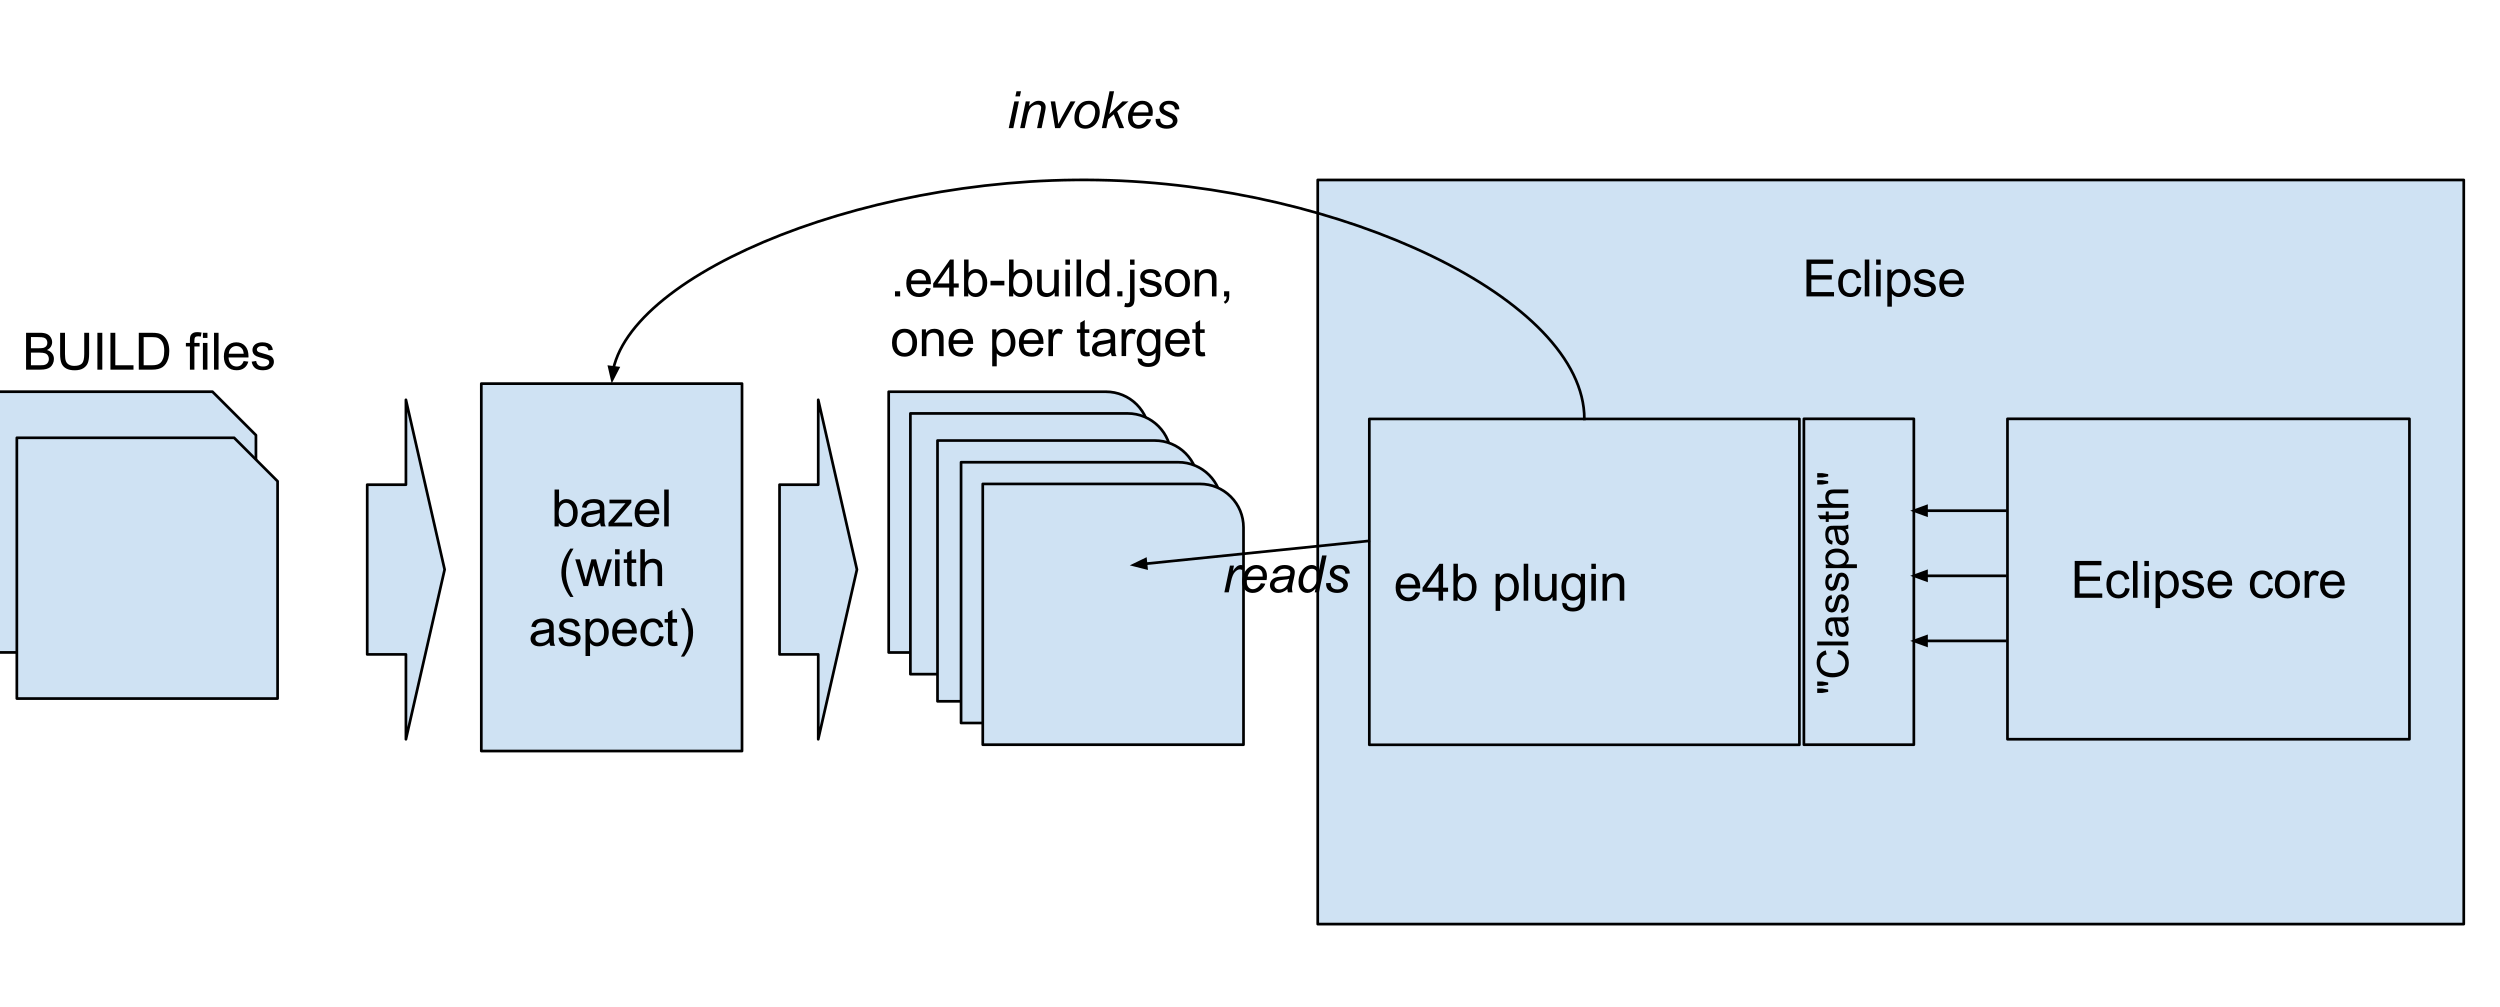 <svg xmlns="http://www.w3.org/2000/svg" xmlns:xlink="http://www.w3.org/1999/xlink" fill="none" stroke="none" stroke-linecap="square" stroke-miterlimit="10" version="1.1" viewBox="0 0 921.633 371.341"><clipPath id="p.0"><path d="m0 0l921.633 0l0 371.341l-921.633 0l0 -371.341z" clip-rule="nonzero"/></clipPath><g clip-path="url(#p.0)"><path fill="#000" fill-opacity="0" fill-rule="nonzero" d="m0 0l921.633 0l0 371.341l-921.633 0z"/><path fill="#cfe2f3" fill-rule="nonzero" d="m-1.772 144.404l80.105 0l16.021 16.021l0 80.105l-96.126 0z"/><path fill-rule="nonzero" stroke="#000" stroke-linecap="butt" stroke-linejoin="round" stroke-width="1" d="m-1.772 144.404l80.105 0l16.021 16.021l0 80.105l-96.126 0z"/><path fill="#cfe2f3" fill-rule="nonzero" d="m6.21 161.396l80.105 0l16.021 16.021l0 80.105l-96.126 0z"/><path fill-rule="nonzero" stroke="#000" stroke-linecap="butt" stroke-linejoin="round" stroke-width="1" d="m6.21 161.396l80.105 0l16.021 16.021l0 80.105l-96.126 0z"/><path fill="#cfe2f3" fill-rule="nonzero" d="m177.436 141.42l96.11 0l0 135.449l-96.11 0z"/><path fill-rule="nonzero" stroke="#000" stroke-linecap="butt" stroke-linejoin="round" stroke-width="1" d="m177.436 141.42l96.11 0l0 135.449l-96.11 0z"/><path fill="#000" fill-rule="nonzero" d="m205.988 194.064l-1.547 0l0 -13.594l1.656 0l0 4.844q1.062 -1.328 2.703 -1.328q0.906 0 1.719 0.375q0.812 0.359 1.328 1.031q0.531 0.656 0.828 1.594q0.297 0.938 0.297 2.0q0 2.531 -1.25 3.922q-1.25 1.375 -3.0 1.375q-1.75 0 -2.734 -1.453l0 1.234zm-0.016 -5.0q0 1.766 0.469 2.562q0.797 1.281 2.141 1.281q1.094 0 1.891 -0.938q0.797 -0.953 0.797 -2.844q0 -1.922 -0.766 -2.844q-0.766 -0.922 -1.844 -0.922q-1.094 0 -1.891 0.953q-0.797 0.953 -0.797 2.75zm15.282 3.781q-0.938 0.797 -1.797 1.125q-0.859 0.312 -1.844 0.312q-1.609 0 -2.484 -0.781q-0.875 -0.797 -0.875 -2.031q0 -0.734 0.328 -1.328q0.328 -0.594 0.859 -0.953q0.531 -0.359 1.203 -0.547q0.5 -0.141 1.484 -0.25q2.031 -0.25 2.984 -0.578q0 -0.344 0 -0.438q0 -1.016 -0.469 -1.438q-0.641 -0.562 -1.906 -0.562q-1.172 0 -1.734 0.406q-0.562 0.406 -0.828 1.469l-1.641 -0.234q0.234 -1.047 0.734 -1.688q0.516 -0.641 1.469 -0.984q0.969 -0.359 2.25 -0.359q1.266 0 2.047 0.297q0.781 0.297 1.156 0.75q0.375 0.453 0.516 1.141q0.094 0.422 0.094 1.531l0 2.234q0 2.328 0.094 2.953q0.109 0.609 0.438 1.172l-1.75 0q-0.266 -0.516 -0.328 -1.219zm-0.141 -3.719q-0.906 0.359 -2.734 0.625q-1.031 0.141 -1.453 0.328q-0.422 0.188 -0.656 0.547q-0.234 0.359 -0.234 0.797q0 0.672 0.5 1.125q0.516 0.438 1.484 0.438q0.969 0 1.719 -0.422q0.75 -0.438 1.109 -1.156q0.266 -0.578 0.266 -1.672l0 -0.609zm3.204 4.938l0 -1.359l6.266 -7.188q-1.062 0.047 -1.875 0.047l-4.016 0l0 -1.359l8.047 0l0 1.109l-5.344 6.25l-1.016 1.141q1.109 -0.078 2.094 -0.078l4.562 0l0 1.438l-8.719 0zm16.953 -3.172l1.719 0.219q-0.406 1.5 -1.516 2.344q-1.094 0.828 -2.812 0.828q-2.156 0 -3.422 -1.328q-1.266 -1.328 -1.266 -3.734q0 -2.484 1.266 -3.859q1.281 -1.375 3.328 -1.375q1.984 0 3.234 1.344q1.25 1.344 1.25 3.797q0 0.141 -0.016 0.438l-7.344 0q0.094 1.625 0.922 2.484q0.828 0.859 2.062 0.859q0.906 0 1.547 -0.469q0.656 -0.484 1.047 -1.547zm-5.484 -2.703l5.5 0q-0.109 -1.234 -0.625 -1.859q-0.797 -0.969 -2.078 -0.969q-1.141 0 -1.938 0.781q-0.781 0.766 -0.859 2.047zm9.079 5.875l0 -13.594l1.672 0l0 13.594l-1.672 0z"/><path fill="#000" fill-rule="nonzero" d="m210.234 220.064q-1.375 -1.75 -2.328 -4.078q-0.953 -2.344 -0.953 -4.844q0 -2.219 0.703 -4.234q0.844 -2.344 2.578 -4.672l1.203 0q-1.125 1.922 -1.484 2.75q-0.562 1.281 -0.891 2.672q-0.406 1.734 -0.406 3.484q0 4.469 2.781 8.922l-1.203 0zm4.853 -4.0l-3.016 -9.859l1.719 0l1.562 5.688l0.594 2.125q0.031 -0.156 0.5 -2.031l1.578 -5.781l1.719 0l1.469 5.719l0.484 1.891l0.578 -1.906l1.688 -5.703l1.625 0l-3.078 9.859l-1.734 0l-1.578 -5.906l-0.375 -1.672l-2.0 7.578l-1.734 0zm11.66 -11.688l0 -1.906l1.672 0l0 1.906l-1.672 0zm0 11.688l0 -9.859l1.672 0l0 9.859l-1.672 0zm7.785 -1.5l0.234 1.484q-0.703 0.141 -1.266 0.141q-0.906 0 -1.406 -0.281q-0.5 -0.297 -0.703 -0.75q-0.203 -0.469 -0.203 -1.984l0 -5.656l-1.234 0l0 -1.312l1.234 0l0 -2.438l1.656 -1.0l0 3.438l1.688 0l0 1.312l-1.688 0l0 5.75q0 0.719 0.078 0.922q0.094 0.203 0.297 0.328q0.203 0.125 0.578 0.125q0.266 0 0.734 -0.078zm1.527 1.5l0 -13.594l1.672 0l0 4.875q1.172 -1.359 2.953 -1.359q1.094 0 1.891 0.438q0.812 0.422 1.156 1.188q0.359 0.766 0.359 2.203l0 6.25l-1.672 0l0 -6.25q0 -1.25 -0.547 -1.812q-0.547 -0.578 -1.531 -0.578q-0.75 0 -1.406 0.391q-0.641 0.375 -0.922 1.047q-0.281 0.656 -0.281 1.812l0 5.391l-1.672 0z"/><path fill="#000" fill-rule="nonzero" d="m202.589 236.846q-0.938 0.797 -1.797 1.125q-0.859 0.312 -1.844 0.312q-1.609 0 -2.484 -0.781q-0.875 -0.797 -0.875 -2.031q0 -0.734 0.328 -1.328q0.328 -0.594 0.859 -0.953q0.531 -0.359 1.203 -0.547q0.5 -0.141 1.484 -0.25q2.031 -0.25 2.984 -0.578q0 -0.344 0 -0.438q0 -1.016 -0.469 -1.438q-0.641 -0.562 -1.906 -0.562q-1.172 0 -1.734 0.406q-0.562 0.406 -0.828 1.469l-1.641 -0.234q0.234 -1.047 0.734 -1.688q0.516 -0.641 1.469 -0.984q0.969 -0.359 2.25 -0.359q1.266 0 2.047 0.297q0.781 0.297 1.156 0.75q0.375 0.453 0.516 1.141q0.094 0.422 0.094 1.531l0 2.234q0 2.328 0.094 2.953q0.109 0.609 0.438 1.172l-1.75 0q-0.266 -0.516 -0.328 -1.219zm-0.141 -3.719q-0.906 0.359 -2.734 0.625q-1.031 0.141 -1.453 0.328q-0.422 0.188 -0.656 0.547q-0.234 0.359 -0.234 0.797q0 0.672 0.5 1.125q0.516 0.438 1.484 0.438q0.969 0 1.719 -0.422q0.75 -0.438 1.109 -1.156q0.266 -0.578 0.266 -1.672l0 -0.609zm3.407 2.0l1.656 -0.266q0.141 1.0 0.766 1.531q0.641 0.516 1.781 0.516q1.156 0 1.703 -0.469q0.562 -0.469 0.562 -1.094q0 -0.562 -0.484 -0.891q-0.344 -0.219 -1.703 -0.562q-1.844 -0.469 -2.562 -0.797q-0.703 -0.344 -1.078 -0.938q-0.359 -0.609 -0.359 -1.328q0 -0.656 0.297 -1.219q0.312 -0.562 0.828 -0.938q0.391 -0.281 1.062 -0.484q0.672 -0.203 1.438 -0.203q1.172 0 2.047 0.344q0.875 0.328 1.281 0.906q0.422 0.562 0.578 1.516l-1.625 0.219q-0.109 -0.75 -0.656 -1.172q-0.531 -0.438 -1.5 -0.438q-1.156 0 -1.641 0.391q-0.484 0.375 -0.484 0.875q0 0.328 0.203 0.594q0.203 0.266 0.641 0.438q0.25 0.094 1.469 0.438q1.766 0.469 2.469 0.766q0.703 0.297 1.094 0.875q0.406 0.578 0.406 1.438q0 0.828 -0.484 1.578q-0.484 0.734 -1.406 1.141q-0.922 0.391 -2.078 0.391q-1.922 0 -2.938 -0.797q-1.0 -0.797 -1.281 -2.359zm10.0 6.719l0 -13.641l1.531 0l0 1.281q0.531 -0.75 1.203 -1.125q0.688 -0.375 1.641 -0.375q1.266 0 2.234 0.656q0.969 0.641 1.453 1.828q0.5 1.188 0.5 2.594q0 1.516 -0.547 2.734q-0.547 1.203 -1.578 1.844q-1.031 0.641 -2.172 0.641q-0.844 0 -1.516 -0.344q-0.656 -0.359 -1.078 -0.891l0 4.797l-1.672 0zm1.516 -8.656q0 1.906 0.766 2.812q0.781 0.906 1.875 0.906q1.109 0 1.891 -0.938q0.797 -0.938 0.797 -2.922q0 -1.875 -0.781 -2.812q-0.766 -0.938 -1.844 -0.938q-1.062 0 -1.891 1.0q-0.812 1.0 -0.812 2.891zm15.61 1.703l1.719 0.219q-0.406 1.5 -1.516 2.344q-1.094 0.828 -2.812 0.828q-2.156 0 -3.422 -1.328q-1.266 -1.328 -1.266 -3.734q0 -2.484 1.266 -3.859q1.281 -1.375 3.328 -1.375q1.984 0 3.234 1.344q1.25 1.344 1.25 3.797q0 0.141 -0.016 0.438l-7.344 0q0.094 1.625 0.922 2.484q0.828 0.859 2.062 0.859q0.906 0 1.547 -0.469q0.656 -0.484 1.047 -1.547zm-5.484 -2.703l5.5 0q-0.109 -1.234 -0.625 -1.859q-0.797 -0.969 -2.078 -0.969q-1.141 0 -1.938 0.781q-0.781 0.766 -0.859 2.047zm15.548 2.266l1.641 0.219q-0.266 1.688 -1.375 2.656q-1.109 0.953 -2.734 0.953q-2.016 0 -3.25 -1.312q-1.219 -1.328 -1.219 -3.797q0 -1.594 0.516 -2.781q0.531 -1.203 1.609 -1.797q1.094 -0.609 2.359 -0.609q1.609 0 2.625 0.812q1.016 0.812 1.312 2.312l-1.625 0.25q-0.234 -1.0 -0.828 -1.5q-0.594 -0.5 -1.422 -0.5q-1.266 0 -2.062 0.906q-0.781 0.906 -0.781 2.859q0 1.984 0.766 2.891q0.766 0.891 1.984 0.891q0.984 0 1.641 -0.594q0.656 -0.609 0.844 -1.859zm6.547 2.109l0.234 1.484q-0.703 0.141 -1.266 0.141q-0.906 0 -1.406 -0.281q-0.5 -0.297 -0.703 -0.75q-0.203 -0.469 -0.203 -1.984l0 -5.656l-1.234 0l0 -1.312l1.234 0l0 -2.438l1.656 -1.0l0 3.438l1.688 0l0 1.312l-1.688 0l0 5.75q0 0.719 0.078 0.922q0.094 0.203 0.297 0.328q0.203 0.125 0.578 0.125q0.266 0 0.734 -0.078zm2.621 5.5l-1.188 0q2.766 -4.453 2.766 -8.922q0 -1.734 -0.391 -3.453q-0.328 -1.391 -0.891 -2.672q-0.359 -0.844 -1.484 -2.781l1.188 0q1.75 2.328 2.578 4.672q0.719 2.016 0.719 4.234q0 2.5 -0.969 4.844q-0.953 2.328 -2.328 4.078z"/><path fill="#cfe2f3" fill-rule="nonzero" d="m327.619 144.415l80.105 0l0 0c4.249 0 8.324 1.688 11.329 4.693c3.005 3.005 4.693 7.08 4.693 11.329l0 80.105l-96.126 0z"/><path fill-rule="nonzero" stroke="#000" stroke-linecap="butt" stroke-linejoin="round" stroke-width="1" d="m327.619 144.415l80.105 0l0 0c4.249 0 8.324 1.688 11.329 4.693c3.005 3.005 4.693 7.08 4.693 11.329l0 80.105l-96.126 0z"/><path fill="#cfe2f3" fill-rule="nonzero" d="m335.619 152.415l80.105 0l0 0c4.249 0 8.324 1.688 11.329 4.693c3.005 3.005 4.693 7.08 4.693 11.329l0 80.105l-96.126 0z"/><path fill-rule="nonzero" stroke="#000" stroke-linecap="butt" stroke-linejoin="round" stroke-width="1" d="m335.619 152.415l80.105 0l0 0c4.249 0 8.324 1.688 11.329 4.693c3.005 3.005 4.693 7.08 4.693 11.329l0 80.105l-96.126 0z"/><path fill="#cfe2f3" fill-rule="nonzero" d="m345.614 162.407l80.105 0l0 0c4.249 0 8.324 1.688 11.329 4.693c3.005 3.005 4.693 7.08 4.693 11.329l0 80.105l-96.126 0z"/><path fill-rule="nonzero" stroke="#000" stroke-linecap="butt" stroke-linejoin="round" stroke-width="1" d="m345.614 162.407l80.105 0l0 0c4.249 0 8.324 1.688 11.329 4.693c3.005 3.005 4.693 7.08 4.693 11.329l0 80.105l-96.126 0z"/><path fill="#cfe2f3" fill-rule="nonzero" d="m135.378 178.682l14.268 0l0 -31.283l14.268 62.567l-14.268 62.567l0 -31.283l-14.268 0z"/><path fill-rule="nonzero" stroke="#000" stroke-linecap="butt" stroke-linejoin="round" stroke-width="1" d="m135.378 178.682l14.268 0l0 -31.283l14.268 62.567l-14.268 62.567l0 -31.283l-14.268 0z"/><path fill="#cfe2f3" fill-rule="nonzero" d="m287.378 178.682l14.268 0l0 -31.283l14.268 62.567l-14.268 62.567l0 -31.283l-14.268 0z"/><path fill-rule="nonzero" stroke="#000" stroke-linecap="butt" stroke-linejoin="round" stroke-width="1" d="m287.378 178.682l14.268 0l0 -31.283l14.268 62.567l-14.268 62.567l0 -31.283l-14.268 0z"/><path fill="#000" fill-opacity="0" fill-rule="nonzero" d="m-0.78 109.354l128.157 0l0 23.024l-128.157 0z"/><path fill="#000" fill-rule="nonzero" d="m9.611 136.274l0 -13.594l5.109 0q1.547 0 2.484 0.406q0.953 0.406 1.484 1.266q0.531 0.859 0.531 1.797q0 0.875 -0.469 1.656q-0.469 0.766 -1.438 1.234q1.234 0.359 1.891 1.234q0.672 0.875 0.672 2.062q0 0.953 -0.406 1.781q-0.391 0.812 -0.984 1.266q-0.594 0.438 -1.5 0.672q-0.891 0.219 -2.188 0.219l-5.188 0zm1.797 -7.891l2.938 0q1.203 0 1.719 -0.156q0.688 -0.203 1.031 -0.672q0.359 -0.469 0.359 -1.188q0 -0.672 -0.328 -1.188q-0.328 -0.516 -0.938 -0.703q-0.594 -0.203 -2.062 -0.203l-2.719 0l0 4.109zm0 6.281l3.391 0q0.875 0 1.219 -0.062q0.625 -0.109 1.047 -0.359q0.422 -0.266 0.688 -0.766q0.266 -0.5 0.266 -1.141q0 -0.766 -0.391 -1.328q-0.391 -0.562 -1.078 -0.781q-0.688 -0.234 -1.984 -0.234l-3.156 0l0 4.672zm19.647 -11.984l1.797 0l0 7.844q0 2.062 -0.469 3.266q-0.453 1.203 -1.672 1.969q-1.203 0.75 -3.172 0.75q-1.906 0 -3.125 -0.656q-1.219 -0.656 -1.734 -1.906q-0.516 -1.25 -0.516 -3.422l0 -7.844l1.797 0l0 7.844q0 1.766 0.328 2.609q0.328 0.844 1.125 1.297q0.812 0.453 1.969 0.453q1.984 0 2.828 -0.891q0.844 -0.906 0.844 -3.469l0 -7.844zm4.848 13.594l0 -13.594l1.812 0l0 13.594l-1.812 0zm4.808 0l0 -13.594l1.797 0l0 11.984l6.703 0l0 1.609l-8.5 0zm10.454 0l0 -13.594l4.688 0q1.578 0 2.422 0.188q1.156 0.266 1.984 0.969q1.078 0.922 1.609 2.344q0.531 1.406 0.531 3.219q0 1.547 -0.359 2.75q-0.359 1.188 -0.922 1.984q-0.562 0.781 -1.234 1.234q-0.672 0.438 -1.625 0.672q-0.953 0.234 -2.188 0.234l-4.906 0zm1.797 -1.609l2.906 0q1.344 0 2.109 -0.25q0.766 -0.25 1.219 -0.703q0.641 -0.641 1.0 -1.719q0.359 -1.078 0.359 -2.625q0 -2.125 -0.703 -3.266q-0.703 -1.156 -1.703 -1.547q-0.719 -0.281 -2.328 -0.281l-2.859 0l0 10.391zm17.047 1.609l0 -8.547l-1.484 0l0 -1.312l1.484 0l0 -1.047q0 -0.984 0.172 -1.469q0.234 -0.656 0.844 -1.047q0.609 -0.406 1.703 -0.406q0.703 0 1.562 0.156l-0.25 1.469q-0.516 -0.094 -0.984 -0.094q-0.766 0 -1.078 0.328q-0.312 0.312 -0.312 1.203l0 0.906l1.922 0l0 1.312l-1.922 0l0 8.547l-1.656 0zm4.793 -11.687l0 -1.906l1.672 0l0 1.906l-1.672 0zm0 11.687l0 -9.859l1.672 0l0 9.859l-1.672 0zm4.098 0l0 -13.594l1.672 0l0 13.594l-1.672 0zm10.926 -3.172l1.719 0.219q-0.406 1.5 -1.516 2.344q-1.094 0.828 -2.812 0.828q-2.156 0 -3.422 -1.328q-1.266 -1.328 -1.266 -3.734q0 -2.484 1.266 -3.859q1.281 -1.375 3.328 -1.375q1.984 0 3.234 1.344q1.25 1.344 1.25 3.797q0 0.141 -0.016 0.438l-7.344 0q0.094 1.625 0.922 2.484q0.828 0.859 2.062 0.859q0.906 0 1.547 -0.469q0.656 -0.484 1.047 -1.547zm-5.484 -2.703l5.5 0q-0.109 -1.234 -0.625 -1.859q-0.797 -0.969 -2.078 -0.969q-1.141 0 -1.938 0.781q-0.781 0.766 -0.859 2.047zm8.438 2.938l1.656 -0.266q0.141 1.0 0.766 1.531q0.641 0.516 1.781 0.516q1.156 0 1.703 -0.469q0.562 -0.469 0.562 -1.094q0 -0.562 -0.484 -0.891q-0.344 -0.219 -1.703 -0.562q-1.844 -0.469 -2.562 -0.797q-0.703 -0.344 -1.078 -0.938q-0.359 -0.609 -0.359 -1.328q0 -0.656 0.297 -1.219q0.312 -0.562 0.828 -0.938q0.391 -0.281 1.062 -0.484q0.672 -0.203 1.438 -0.203q1.172 0 2.047 0.344q0.875 0.328 1.281 0.906q0.422 0.562 0.578 1.516l-1.625 0.219q-0.109 -0.75 -0.656 -1.172q-0.531 -0.437 -1.5 -0.437q-1.156 0 -1.641 0.391q-0.484 0.375 -0.484 0.875q0 0.328 0.203 0.594q0.203 0.266 0.641 0.438q0.25 0.094 1.469 0.438q1.766 0.469 2.469 0.766q0.703 0.297 1.094 0.875q0.406 0.578 0.406 1.438q0 0.828 -0.484 1.578q-0.484 0.734 -1.406 1.141q-0.922 0.391 -2.078 0.391q-1.922 0 -2.938 -0.797q-1.0 -0.797 -1.281 -2.359z"/><path fill="#000" fill-opacity="0" fill-rule="nonzero" d="m319.22 82.36l158.551 0l0 50.016l-158.551 0z"/><path fill="#000" fill-rule="nonzero" d="m329.939 109.28l0 -1.906l1.906 0l0 1.906l-1.906 0zm11.465 -3.172l1.719 0.219q-0.406 1.5 -1.516 2.344q-1.094 0.828 -2.812 0.828q-2.156 0 -3.422 -1.328q-1.266 -1.328 -1.266 -3.734q0 -2.484 1.266 -3.859q1.281 -1.375 3.328 -1.375q1.984 0 3.234 1.344q1.25 1.344 1.25 3.797q0 0.141 -0.016 0.438l-7.344 0q0.094 1.625 0.922 2.484q0.828 0.859 2.062 0.859q0.906 0 1.547 -0.469q0.656 -0.484 1.047 -1.547zm-5.484 -2.703l5.5 0q-0.109 -1.234 -0.625 -1.859q-0.797 -0.969 -2.078 -0.969q-1.141 0 -1.938 0.781q-0.781 0.766 -0.859 2.047zm14.001 5.875l0 -3.25l-5.906 0l0 -1.531l6.219 -8.812l1.359 0l0 8.812l1.844 0l0 1.531l-1.844 0l0 3.25l-1.672 0zm0 -4.781l0 -6.141l-4.25 6.141l4.25 0zm7.032 4.781l-1.547 0l0 -13.594l1.656 0l0 4.844q1.062 -1.328 2.703 -1.328q0.906 0 1.719 0.375q0.812 0.359 1.328 1.031q0.531 0.656 0.828 1.594q0.297 0.938 0.297 2.0q0 2.531 -1.25 3.922q-1.25 1.375 -3.0 1.375q-1.75 0 -2.734 -1.453l0 1.234zm-0.016 -5.0q0 1.766 0.469 2.562q0.797 1.281 2.141 1.281q1.094 0 1.891 -0.938q0.797 -0.953 0.797 -2.844q0 -1.922 -0.766 -2.844q-0.766 -0.922 -1.844 -0.922q-1.094 0 -1.891 0.953q-0.797 0.953 -0.797 2.75zm8.204 0.922l0 -1.688l5.125 0l0 1.688l-5.125 0zm8.4 4.078l-1.547 0l0 -13.594l1.656 0l0 4.844q1.062 -1.328 2.703 -1.328q0.906 0 1.719 0.375q0.812 0.359 1.328 1.031q0.531 0.656 0.828 1.594q0.297 0.938 0.297 2.0q0 2.531 -1.25 3.922q-1.25 1.375 -3.0 1.375q-1.75 0 -2.734 -1.453l0 1.234zm-0.016 -5.0q0 1.766 0.469 2.562q0.797 1.281 2.141 1.281q1.094 0 1.891 -0.938q0.797 -0.953 0.797 -2.844q0 -1.922 -0.766 -2.844q-0.766 -0.922 -1.844 -0.922q-1.094 0 -1.891 0.953q-0.797 0.953 -0.797 2.75zm15.298 5.0l0 -1.453q-1.141 1.672 -3.125 1.672q-0.859 0 -1.625 -0.328q-0.75 -0.344 -1.125 -0.844q-0.359 -0.5 -0.516 -1.234q-0.094 -0.5 -0.094 -1.562l0 -6.109l1.672 0l0 5.469q0 1.312 0.094 1.766q0.156 0.656 0.672 1.031q0.516 0.375 1.266 0.375q0.75 0 1.406 -0.375q0.656 -0.391 0.922 -1.047q0.281 -0.672 0.281 -1.938l0 -5.281l1.672 0l0 9.859l-1.5 0zm3.938 -11.688l0 -1.906l1.672 0l0 1.906l-1.672 0zm0 11.688l0 -9.859l1.672 0l0 9.859l-1.672 0zm4.098 0l0 -13.594l1.672 0l0 13.594l-1.672 0zm10.567 0l0 -1.25q-0.938 1.469 -2.75 1.469q-1.172 0 -2.172 -0.641q-0.984 -0.656 -1.531 -1.812q-0.531 -1.172 -0.531 -2.688q0 -1.469 0.484 -2.672q0.5 -1.203 1.469 -1.844q0.984 -0.641 2.203 -0.641q0.891 0 1.578 0.375q0.703 0.375 1.141 0.984l0 -4.875l1.656 0l0 13.594l-1.547 0zm-5.281 -4.922q0 1.891 0.797 2.828q0.812 0.938 1.891 0.938q1.094 0 1.859 -0.891q0.766 -0.891 0.766 -2.734q0 -2.016 -0.781 -2.953q-0.781 -0.953 -1.922 -0.953q-1.109 0 -1.859 0.906q-0.75 0.906 -0.75 2.859zm9.735 4.922l0 -1.906l1.906 0l0 1.906l-1.906 0zm4.715 -11.656l0 -1.938l1.656 0l0 1.938l-1.656 0zm-2.125 15.484l0.312 -1.422q0.5 0.125 0.797 0.125q0.516 0 0.766 -0.344q0.25 -0.328 0.25 -1.688l0 -10.359l1.656 0l0 10.391q0 1.828 -0.469 2.547q-0.594 0.922 -2.0 0.922q-0.672 0 -1.312 -0.172zm5.598 -6.766l1.656 -0.266q0.141 1.0 0.766 1.531q0.641 0.516 1.781 0.516q1.156 0 1.703 -0.469q0.562 -0.469 0.562 -1.094q0 -0.562 -0.484 -0.891q-0.344 -0.219 -1.703 -0.562q-1.844 -0.469 -2.562 -0.797q-0.703 -0.344 -1.078 -0.938q-0.359 -0.609 -0.359 -1.328q0 -0.656 0.297 -1.219q0.312 -0.562 0.828 -0.938q0.391 -0.281 1.062 -0.484q0.672 -0.203 1.438 -0.203q1.172 0 2.047 0.344q0.875 0.328 1.281 0.906q0.422 0.562 0.578 1.516l-1.625 0.219q-0.109 -0.75 -0.656 -1.172q-0.531 -0.438 -1.5 -0.438q-1.156 0 -1.641 0.391q-0.484 0.375 -0.484 0.875q0 0.328 0.203 0.594q0.203 0.266 0.641 0.438q0.25 0.094 1.469 0.438q1.766 0.469 2.469 0.766q0.703 0.297 1.094 0.875q0.406 0.578 0.406 1.438q0 0.828 -0.484 1.578q-0.484 0.734 -1.406 1.141q-0.922 0.391 -2.078 0.391q-1.922 0 -2.938 -0.797q-1.0 -0.797 -1.281 -2.359zm9.375 -1.984q0 -2.734 1.531 -4.062q1.266 -1.094 3.094 -1.094q2.031 0 3.312 1.344q1.297 1.328 1.297 3.672q0 1.906 -0.578 3.0q-0.562 1.078 -1.656 1.688q-1.078 0.594 -2.375 0.594q-2.062 0 -3.344 -1.328q-1.281 -1.328 -1.281 -3.812zm1.719 0q0 1.891 0.828 2.828q0.828 0.938 2.078 0.938q1.25 0 2.062 -0.938q0.828 -0.953 0.828 -2.891q0 -1.828 -0.828 -2.766q-0.828 -0.938 -2.062 -0.938q-1.25 0 -2.078 0.938q-0.828 0.938 -0.828 2.828zm9.282 4.922l0 -9.859l1.5 0l0 1.406q1.094 -1.625 3.141 -1.625q0.891 0 1.641 0.328q0.75 0.312 1.109 0.844q0.375 0.516 0.531 1.219q0.094 0.469 0.094 1.625l0 6.062l-1.672 0l0 -6.0q0 -1.016 -0.203 -1.516q-0.188 -0.516 -0.688 -0.812q-0.5 -0.297 -1.172 -0.297q-1.062 0 -1.844 0.672q-0.766 0.672 -0.766 2.578l0 5.375l-1.672 0zm10.813 0l0 -1.906l1.906 0l0 1.906q0 1.047 -0.375 1.688q-0.375 0.656 -1.172 1.0l-0.469 -0.719q0.531 -0.219 0.781 -0.672q0.25 -0.453 0.281 -1.297l-0.953 0z"/><path fill="#000" fill-rule="nonzero" d="m328.845 126.358q0 -2.734 1.531 -4.062q1.266 -1.094 3.094 -1.094q2.031 0 3.312 1.344q1.297 1.328 1.297 3.672q0 1.906 -0.578 3q-0.562 1.078 -1.656 1.688q-1.078 0.594 -2.375 0.594q-2.062 0 -3.344 -1.328q-1.281 -1.328 -1.281 -3.812zm1.719 0q0 1.891 0.828 2.828q0.828 0.938 2.078 0.938q1.25 0 2.062 -0.938q0.828 -0.953 0.828 -2.891q0 -1.828 -0.828 -2.766q-0.828 -0.938 -2.062 -0.938q-1.25 0 -2.078 0.938q-0.828 0.938 -0.828 2.828zm9.282 4.922l0 -9.859l1.5 0l0 1.406q1.094 -1.625 3.141 -1.625q0.891 0 1.641 0.328q0.75 0.312 1.109 0.844q0.375 0.516 0.531 1.219q0.094 0.469 0.094 1.625l0 6.062l-1.672 0l0 -6q0 -1.016 -0.203 -1.516q-0.188 -0.516 -0.688 -0.812q-0.5 -0.297 -1.172 -0.297q-1.062 0 -1.844 0.672q-0.766 0.672 -0.766 2.578l0 5.375l-1.672 0zm17.126 -3.172l1.719 0.219q-0.406 1.5 -1.516 2.344q-1.094 0.828 -2.812 0.828q-2.156 0 -3.422 -1.328q-1.266 -1.328 -1.266 -3.734q0 -2.484 1.266 -3.859q1.281 -1.375 3.328 -1.375q1.984 0 3.234 1.344q1.25 1.344 1.25 3.797q0 0.141 -0.016 0.438l-7.344 0q0.094 1.625 0.922 2.484q0.828 0.859 2.062 0.859q0.906 0 1.547 -0.469q0.656 -0.484 1.047 -1.547zm-5.484 -2.703l5.5 0q-0.109 -1.234 -0.625 -1.859q-0.797 -0.969 -2.078 -0.969q-1.141 0 -1.938 0.781q-0.781 0.766 -0.859 2.047zm14.293 9.656l0 -13.641l1.531 0l0 1.281q0.531 -0.75 1.203 -1.125q0.688 -0.375 1.641 -0.375q1.266 0 2.234 0.656q0.969 0.641 1.453 1.828q0.5 1.188 0.5 2.594q0 1.516 -0.547 2.734q-0.547 1.203 -1.578 1.844q-1.031 0.641 -2.172 0.641q-0.844 0 -1.516 -0.344q-0.656 -0.359 -1.078 -0.891l0 4.797l-1.672 0zm1.516 -8.656q0 1.906 0.766 2.812q0.781 0.906 1.875 0.906q1.109 0 1.891 -0.938q0.797 -0.938 0.797 -2.922q0 -1.875 -0.781 -2.812q-0.766 -0.938 -1.844 -0.938q-1.062 0 -1.891 1.0q-0.812 1.0 -0.812 2.891zm15.61 1.703l1.719 0.219q-0.406 1.5 -1.516 2.344q-1.094 0.828 -2.812 0.828q-2.156 0 -3.422 -1.328q-1.266 -1.328 -1.266 -3.734q0 -2.484 1.266 -3.859q1.281 -1.375 3.328 -1.375q1.984 0 3.234 1.344q1.25 1.344 1.25 3.797q0 0.141 -0.016 0.438l-7.344 0q0.094 1.625 0.922 2.484q0.828 0.859 2.062 0.859q0.906 0 1.547 -0.469q0.656 -0.484 1.047 -1.547zm-5.484 -2.703l5.5 0q-0.109 -1.234 -0.625 -1.859q-0.797 -0.969 -2.078 -0.969q-1.141 0 -1.938 0.781q-0.781 0.766 -0.859 2.047zm9.094 5.875l0 -9.859l1.5 0l0 1.5q0.578 -1.047 1.062 -1.375q0.484 -0.344 1.078 -0.344q0.844 0 1.719 0.547l-0.578 1.547q-0.609 -0.359 -1.234 -0.359q-0.547 0 -0.984 0.328q-0.422 0.328 -0.609 0.906q-0.281 0.891 -0.281 1.953l0 5.156l-1.672 0zm15.068 -1.5l0.234 1.484q-0.703 0.141 -1.266 0.141q-0.906 0 -1.406 -0.281q-0.5 -0.297 -0.703 -0.75q-0.203 -0.469 -0.203 -1.984l0 -5.656l-1.234 0l0 -1.312l1.234 0l0 -2.438l1.656 -1.0l0 3.438l1.688 0l0 1.312l-1.688 0l0 5.75q0 0.719 0.078 0.922q0.094 0.203 0.297 0.328q0.203 0.125 0.578 0.125q0.266 0 0.734 -0.078zm7.965 0.281q-0.938 0.797 -1.797 1.125q-0.859 0.312 -1.844 0.312q-1.609 0 -2.484 -0.781q-0.875 -0.797 -0.875 -2.031q0 -0.734 0.328 -1.328q0.328 -0.594 0.859 -0.953q0.531 -0.359 1.203 -0.547q0.5 -0.141 1.484 -0.25q2.031 -0.25 2.984 -0.578q0 -0.344 0 -0.438q0 -1.016 -0.469 -1.438q-0.641 -0.562 -1.906 -0.562q-1.172 0 -1.734 0.406q-0.562 0.406 -0.828 1.469l-1.641 -0.234q0.234 -1.047 0.734 -1.688q0.516 -0.641 1.469 -0.984q0.969 -0.359 2.25 -0.359q1.266 0 2.047 0.297q0.781 0.297 1.156 0.75q0.375 0.453 0.516 1.141q0.094 0.422 0.094 1.531l0 2.234q0 2.328 0.094 2.953q0.109 0.609 0.438 1.172l-1.75 0q-0.266 -0.516 -0.328 -1.219zm-0.141 -3.719q-0.906 0.359 -2.734 0.625q-1.031 0.141 -1.453 0.328q-0.422 0.188 -0.656 0.547q-0.234 0.359 -0.234 0.797q0 0.672 0.5 1.125q0.516 0.438 1.484 0.438q0.969 0 1.719 -0.422q0.75 -0.438 1.109 -1.156q0.266 -0.578 0.266 -1.672l0 -0.609zm4.063 4.937l0 -9.859l1.5 0l0 1.5q0.578 -1.047 1.062 -1.375q0.484 -0.344 1.078 -0.344q0.844 0 1.719 0.547l-0.578 1.547q-0.609 -0.359 -1.234 -0.359q-0.547 0 -0.984 0.328q-0.422 0.328 -0.609 0.906q-0.281 0.891 -0.281 1.953l0 5.156l-1.672 0zm5.931 0.812l1.609 0.25q0.109 0.75 0.578 1.094q0.609 0.453 1.688 0.453q1.172 0 1.797 -0.469q0.625 -0.453 0.859 -1.281q0.125 -0.516 0.109 -2.156q-1.094 1.297 -2.719 1.297q-2.031 0 -3.156 -1.469q-1.109 -1.469 -1.109 -3.516q0 -1.406 0.516 -2.594q0.516 -1.203 1.484 -1.844q0.969 -0.656 2.266 -0.656q1.75 0 2.875 1.406l0 -1.188l1.547 0l0 8.516q0 2.312 -0.469 3.266q-0.469 0.969 -1.484 1.516q-1.016 0.562 -2.5 0.562q-1.766 0 -2.859 -0.797q-1.078 -0.797 -1.031 -2.391zm1.375 -5.922q0 1.953 0.766 2.844q0.781 0.891 1.938 0.891q1.141 0 1.922 -0.891q0.781 -0.891 0.781 -2.781q0 -1.812 -0.812 -2.719q-0.797 -0.922 -1.922 -0.922q-1.109 0 -1.891 0.906q-0.781 0.891 -0.781 2.672zm16.048 1.937l1.719 0.219q-0.406 1.5 -1.516 2.344q-1.094 0.828 -2.812 0.828q-2.156 0 -3.422 -1.328q-1.266 -1.328 -1.266 -3.734q0 -2.484 1.266 -3.859q1.281 -1.375 3.328 -1.375q1.984 0 3.234 1.344q1.25 1.344 1.25 3.797q0 0.141 -0.016 0.438l-7.344 0q0.094 1.625 0.922 2.484q0.828 0.859 2.062 0.859q0.906 0 1.547 -0.469q0.656 -0.484 1.047 -1.547zm-5.484 -2.703l5.5 0q-0.109 -1.234 -0.625 -1.859q-0.797 -0.969 -2.078 -0.969q-1.141 0 -1.938 0.781q-0.781 0.766 -0.859 2.047zm12.766 4.375l0.234 1.484q-0.703 0.141 -1.266 0.141q-0.906 0 -1.406 -0.281q-0.5 -0.297 -0.703 -0.75q-0.203 -0.469 -0.203 -1.984l0 -5.656l-1.234 0l0 -1.312l1.234 0l0 -2.438l1.656 -1.0l0 3.438l1.688 0l0 1.312l-1.688 0l0 5.75q0 0.719 0.078 0.922q0.094 0.203 0.297 0.328q0.203 0.125 0.578 0.125q0.266 0 0.734 -0.078z"/><path fill="#cfe2f3" fill-rule="nonzero" d="m485.785 66.341l422.488 0l0 274.331l-422.488 0z"/><path fill-rule="nonzero" stroke="#000" stroke-linecap="butt" stroke-linejoin="round" stroke-width="1" d="m485.785 66.341l422.488 0l0 274.331l-422.488 0z"/><path fill="#000" fill-opacity="0" fill-rule="nonzero" d="m545.853 82.36l297.354 0l0 30.047l-297.354 0z"/><path fill="#000" fill-rule="nonzero" d="m665.96 109.28l0 -13.594l9.844 0l0 1.594l-8.047 0l0 4.172l7.531 0l0 1.594l-7.531 0l0 4.625l8.359 0l0 1.609l-10.156 0zm18.631 -3.609l1.641 0.219q-0.266 1.688 -1.375 2.656q-1.109 0.953 -2.734 0.953q-2.016 0 -3.25 -1.312q-1.219 -1.328 -1.219 -3.797q0 -1.594 0.516 -2.781q0.531 -1.203 1.609 -1.797q1.094 -0.609 2.359 -0.609q1.609 0 2.625 0.812q1.016 0.812 1.312 2.312l-1.625 0.25q-0.234 -1.0 -0.828 -1.5q-0.594 -0.5 -1.422 -0.5q-1.266 0 -2.062 0.906q-0.781 0.906 -0.781 2.859q0 1.984 0.766 2.891q0.766 0.891 1.984 0.891q0.984 0 1.641 -0.594q0.656 -0.609 0.844 -1.859zm2.859 3.609l0 -13.594l1.672 0l0 13.594l-1.672 0zm4.192 -11.688l0 -1.906l1.672 0l0 1.906l-1.672 0zm0 11.688l0 -9.859l1.672 0l0 9.859l-1.672 0zm4.129 3.781l0 -13.641l1.531 0l0 1.281q0.531 -0.75 1.203 -1.125q0.688 -0.375 1.641 -0.375q1.266 0 2.234 0.656q0.969 0.641 1.453 1.828q0.5 1.188 0.5 2.594q0 1.516 -0.547 2.734q-0.547 1.203 -1.578 1.844q-1.031 0.641 -2.172 0.641q-0.844 0 -1.516 -0.344q-0.656 -0.359 -1.078 -0.891l0 4.797l-1.672 0zm1.516 -8.656q0 1.906 0.766 2.812q0.781 0.906 1.875 0.906q1.109 0 1.891 -0.938q0.797 -0.938 0.797 -2.922q0 -1.875 -0.781 -2.812q-0.766 -0.938 -1.844 -0.938q-1.062 0 -1.891 1.0q-0.812 1.0 -0.812 2.891zm8.188 1.938l1.656 -0.266q0.141 1.0 0.766 1.531q0.641 0.516 1.781 0.516q1.156 0 1.703 -0.469q0.562 -0.469 0.562 -1.094q0 -0.562 -0.484 -0.891q-0.344 -0.219 -1.703 -0.562q-1.844 -0.469 -2.562 -0.797q-0.703 -0.344 -1.078 -0.938q-0.359 -0.609 -0.359 -1.328q0 -0.656 0.297 -1.219q0.312 -0.562 0.828 -0.938q0.391 -0.281 1.062 -0.484q0.672 -0.203 1.438 -0.203q1.172 0 2.047 0.344q0.875 0.328 1.281 0.906q0.422 0.562 0.578 1.516l-1.625 0.219q-0.109 -0.75 -0.656 -1.172q-0.531 -0.438 -1.5 -0.438q-1.156 0 -1.641 0.391q-0.484 0.375 -0.484 0.875q0 0.328 0.203 0.594q0.203 0.266 0.641 0.438q0.25 0.094 1.469 0.438q1.766 0.469 2.469 0.766q0.703 0.297 1.094 0.875q0.406 0.578 0.406 1.438q0 0.828 -0.484 1.578q-0.484 0.734 -1.406 1.141q-0.922 0.391 -2.078 0.391q-1.922 0 -2.938 -0.797q-1.0 -0.797 -1.281 -2.359zm16.75 -0.234l1.719 0.219q-0.406 1.5 -1.516 2.344q-1.094 0.828 -2.812 0.828q-2.156 0 -3.422 -1.328q-1.266 -1.328 -1.266 -3.734q0 -2.484 1.266 -3.859q1.281 -1.375 3.328 -1.375q1.984 0 3.234 1.344q1.25 1.344 1.25 3.797q0 0.141 -0.016 0.438l-7.344 0q0.094 1.625 0.922 2.484q0.828 0.859 2.062 0.859q0.906 0 1.547 -0.469q0.656 -0.484 1.047 -1.547zm-5.484 -2.703l5.5 0q-0.109 -1.234 -0.625 -1.859q-0.797 -0.969 -2.078 -0.969q-1.141 0 -1.938 0.781q-0.781 0.766 -0.859 2.047z"/><path fill="#cfe2f3" fill-rule="nonzero" d="m504.806 154.444l158.551 0l0 120.126l-158.551 0z"/><path fill-rule="nonzero" stroke="#000" stroke-linecap="butt" stroke-linejoin="round" stroke-width="1" d="m504.806 154.444l158.551 0l0 120.126l-158.551 0z"/><path fill="#000" fill-rule="nonzero" d="m521.806 218.255l1.719 0.219q-0.406 1.5 -1.516 2.344q-1.094 0.828 -2.812 0.828q-2.156 0 -3.422 -1.328q-1.266 -1.328 -1.266 -3.734q0 -2.484 1.266 -3.859q1.281 -1.375 3.328 -1.375q1.984 0 3.234 1.344q1.25 1.344 1.25 3.797q0 0.141 -0.016 0.438l-7.344 0q0.094 1.625 0.922 2.484q0.828 0.859 2.062 0.859q0.906 0 1.547 -0.469q0.656 -0.484 1.047 -1.547zm-5.484 -2.703l5.5 0q-0.109 -1.234 -0.625 -1.859q-0.797 -0.969 -2.078 -0.969q-1.141 0 -1.938 0.781q-0.781 0.766 -0.859 2.047zm14.001 5.875l0 -3.25l-5.906 0l0 -1.531l6.219 -8.812l1.359 0l0 8.812l1.844 0l0 1.531l-1.844 0l0 3.25l-1.672 0zm0 -4.781l0 -6.141l-4.25 6.141l4.25 0zm7.032 4.781l-1.547 0l0 -13.594l1.656 0l0 4.844q1.062 -1.328 2.703 -1.328q0.906 0 1.719 0.375q0.812 0.359 1.328 1.031q0.531 0.656 0.828 1.594q0.297 0.938 0.297 2.0q0 2.531 -1.25 3.922q-1.25 1.375 -3.0 1.375q-1.75 0 -2.734 -1.453l0 1.234zm-0.016 -5.0q0 1.766 0.469 2.562q0.797 1.281 2.141 1.281q1.094 0 1.891 -0.938q0.797 -0.953 0.797 -2.844q0 -1.922 -0.766 -2.844q-0.766 -0.922 -1.844 -0.922q-1.094 0 -1.891 0.953q-0.797 0.953 -0.797 2.75zm14.028 8.781l0 -13.641l1.531 0l0 1.281q0.531 -0.75 1.203 -1.125q0.688 -0.375 1.641 -0.375q1.266 0 2.234 0.656q0.969 0.641 1.453 1.828q0.5 1.188 0.5 2.594q0 1.516 -0.547 2.734q-0.547 1.203 -1.578 1.844q-1.031 0.641 -2.172 0.641q-0.844 0 -1.516 -0.344q-0.656 -0.359 -1.078 -0.891l0 4.797l-1.672 0zm1.516 -8.656q0 1.906 0.766 2.812q0.781 0.906 1.875 0.906q1.109 0 1.891 -0.938q0.797 -0.938 0.797 -2.922q0 -1.875 -0.781 -2.812q-0.766 -0.938 -1.844 -0.938q-1.062 0 -1.891 1.0q-0.812 1.0 -0.812 2.891zm8.829 4.875l0 -13.594l1.672 0l0 13.594l-1.672 0zm10.629 0l0 -1.453q-1.141 1.672 -3.125 1.672q-0.859 0 -1.625 -0.328q-0.75 -0.344 -1.125 -0.844q-0.359 -0.5 -0.516 -1.234q-0.094 -0.5 -0.094 -1.562l0 -6.109l1.672 0l0 5.469q0 1.312 0.094 1.766q0.156 0.656 0.672 1.031q0.516 0.375 1.266 0.375q0.75 0 1.406 -0.375q0.656 -0.391 0.922 -1.047q0.281 -0.672 0.281 -1.938l0 -5.281l1.672 0l0 9.859l-1.5 0zm3.626 0.812l1.609 0.25q0.109 0.75 0.578 1.094q0.609 0.453 1.688 0.453q1.172 0 1.797 -0.469q0.625 -0.453 0.859 -1.281q0.125 -0.516 0.109 -2.156q-1.094 1.297 -2.719 1.297q-2.031 0 -3.156 -1.469q-1.109 -1.469 -1.109 -3.516q0 -1.406 0.516 -2.594q0.516 -1.203 1.484 -1.844q0.969 -0.656 2.266 -0.656q1.75 0 2.875 1.406l0 -1.188l1.547 0l0 8.516q0 2.312 -0.469 3.266q-0.469 0.969 -1.484 1.516q-1.016 0.562 -2.5 0.562q-1.766 0 -2.859 -0.797q-1.078 -0.797 -1.031 -2.391zm1.375 -5.922q0 1.953 0.766 2.844q0.781 0.891 1.938 0.891q1.141 0 1.922 -0.891q0.781 -0.891 0.781 -2.781q0 -1.812 -0.812 -2.719q-0.797 -0.922 -1.922 -0.922q-1.109 0 -1.891 0.906q-0.781 0.891 -0.781 2.672zm9.313 -6.578l0 -1.906l1.672 0l0 1.906l-1.672 0zm0 11.688l0 -9.859l1.672 0l0 9.859l-1.672 0zm4.129 0l0 -9.859l1.5 0l0 1.406q1.094 -1.625 3.141 -1.625q0.891 0 1.641 0.328q0.75 0.312 1.109 0.844q0.375 0.516 0.531 1.219q0.094 0.469 0.094 1.625l0 6.062l-1.672 0l0 -6.0q0 -1.016 -0.203 -1.516q-0.188 -0.516 -0.688 -0.812q-0.5 -0.297 -1.172 -0.297q-1.062 0 -1.844 0.672q-0.766 0.672 -0.766 2.578l0 5.375l-1.672 0z"/><path fill="#cfe2f3" fill-rule="nonzero" d="m740.06 154.407l148.189 0l0 118.11l-148.189 0z"/><path fill-rule="nonzero" stroke="#000" stroke-linecap="butt" stroke-linejoin="round" stroke-width="1" d="m740.06 154.407l148.189 0l0 118.11l-148.189 0z"/><path fill="#000" fill-rule="nonzero" d="m764.847 220.382l0 -13.594l9.844 0l0 1.594l-8.047 0l0 4.172l7.531 0l0 1.594l-7.531 0l0 4.625l8.359 0l0 1.609l-10.156 0zm18.631 -3.609l1.641 0.219q-0.266 1.688 -1.375 2.656q-1.109 0.953 -2.734 0.953q-2.016 0 -3.25 -1.312q-1.219 -1.328 -1.219 -3.797q0 -1.594 0.516 -2.781q0.531 -1.203 1.609 -1.797q1.094 -0.609 2.359 -0.609q1.609 0 2.625 0.812q1.016 0.812 1.312 2.312l-1.625 0.25q-0.234 -1.0 -0.828 -1.5q-0.594 -0.5 -1.422 -0.5q-1.266 0 -2.062 0.906q-0.781 0.906 -0.781 2.859q0 1.984 0.766 2.891q0.766 0.891 1.984 0.891q0.984 0 1.641 -0.594q0.656 -0.609 0.844 -1.859zm2.859 3.609l0 -13.594l1.672 0l0 13.594l-1.672 0zm4.192 -11.688l0 -1.906l1.672 0l0 1.906l-1.672 0zm0 11.688l0 -9.859l1.672 0l0 9.859l-1.672 0zm4.129 3.781l0 -13.641l1.531 0l0 1.281q0.531 -0.75 1.203 -1.125q0.688 -0.375 1.641 -0.375q1.266 0 2.234 0.656q0.969 0.641 1.453 1.828q0.5 1.188 0.5 2.594q0 1.516 -0.547 2.734q-0.547 1.203 -1.578 1.844q-1.031 0.641 -2.172 0.641q-0.844 0 -1.516 -0.344q-0.656 -0.359 -1.078 -0.891l0 4.797l-1.672 0zm1.516 -8.656q0 1.906 0.766 2.812q0.781 0.906 1.875 0.906q1.109 0 1.891 -0.938q0.797 -0.938 0.797 -2.922q0 -1.875 -0.781 -2.812q-0.766 -0.938 -1.844 -0.938q-1.062 0 -1.891 1.0q-0.812 1.0 -0.812 2.891zm8.188 1.938l1.656 -0.266q0.141 1.0 0.766 1.531q0.641 0.516 1.781 0.516q1.156 0 1.703 -0.469q0.562 -0.469 0.562 -1.094q0 -0.562 -0.484 -0.891q-0.344 -0.219 -1.703 -0.562q-1.844 -0.469 -2.562 -0.797q-0.703 -0.344 -1.078 -0.938q-0.359 -0.609 -0.359 -1.328q0 -0.656 0.297 -1.219q0.312 -0.562 0.828 -0.938q0.391 -0.281 1.062 -0.484q0.672 -0.203 1.438 -0.203q1.172 0 2.047 0.344q0.875 0.328 1.281 0.906q0.422 0.562 0.578 1.516l-1.625 0.219q-0.109 -0.75 -0.656 -1.172q-0.531 -0.438 -1.5 -0.438q-1.156 0 -1.641 0.391q-0.484 0.375 -0.484 0.875q0 0.328 0.203 0.594q0.203 0.266 0.641 0.438q0.25 0.094 1.469 0.438q1.766 0.469 2.469 0.766q0.703 0.297 1.094 0.875q0.406 0.578 0.406 1.438q0 0.828 -0.484 1.578q-0.484 0.734 -1.406 1.141q-0.922 0.391 -2.078 0.391q-1.922 0 -2.938 -0.797q-1.0 -0.797 -1.281 -2.359zm16.75 -0.234l1.719 0.219q-0.406 1.5 -1.516 2.344q-1.094 0.828 -2.812 0.828q-2.156 0 -3.422 -1.328q-1.266 -1.328 -1.266 -3.734q0 -2.484 1.266 -3.859q1.281 -1.375 3.328 -1.375q1.984 0 3.234 1.344q1.25 1.344 1.25 3.797q0 0.141 -0.016 0.438l-7.344 0q0.094 1.625 0.922 2.484q0.828 0.859 2.062 0.859q0.906 0 1.547 -0.469q0.656 -0.484 1.047 -1.547zm-5.484 -2.703l5.5 0q-0.109 -1.234 -0.625 -1.859q-0.797 -0.969 -2.078 -0.969q-1.141 0 -1.938 0.781q-0.781 0.766 -0.859 2.047zm20.731 2.266l1.641 0.219q-0.266 1.688 -1.375 2.656q-1.109 0.953 -2.734 0.953q-2.016 0 -3.25 -1.312q-1.219 -1.328 -1.219 -3.797q0 -1.594 0.516 -2.781q0.531 -1.203 1.609 -1.797q1.094 -0.609 2.359 -0.609q1.609 0 2.625 0.812q1.016 0.812 1.312 2.312l-1.625 0.25q-0.234 -1.0 -0.828 -1.5q-0.594 -0.5 -1.422 -0.5q-1.266 0 -2.062 0.906q-0.781 0.906 -0.781 2.859q0 1.984 0.766 2.891q0.766 0.891 1.984 0.891q0.984 0 1.641 -0.594q0.656 -0.609 0.844 -1.859zm2.266 -1.312q0 -2.734 1.531 -4.062q1.266 -1.094 3.094 -1.094q2.031 0 3.312 1.344q1.297 1.328 1.297 3.672q0 1.906 -0.578 3.0q-0.562 1.078 -1.656 1.688q-1.078 0.594 -2.375 0.594q-2.062 0 -3.344 -1.328q-1.281 -1.328 -1.281 -3.812zm1.719 0q0 1.891 0.828 2.828q0.828 0.938 2.078 0.938q1.25 0 2.062 -0.938q0.828 -0.953 0.828 -2.891q0 -1.828 -0.828 -2.766q-0.828 -0.938 -2.062 -0.938q-1.25 0 -2.078 0.938q-0.828 0.938 -0.828 2.828zm9.266 4.922l0 -9.859l1.5 0l0 1.5q0.578 -1.047 1.062 -1.375q0.484 -0.344 1.078 -0.344q0.844 0 1.719 0.547l-0.578 1.547q-0.609 -0.359 -1.234 -0.359q-0.547 0 -0.984 0.328q-0.422 0.328 -0.609 0.906q-0.281 0.891 -0.281 1.953l0 5.156l-1.672 0zm12.978 -3.172l1.719 0.219q-0.406 1.5 -1.516 2.344q-1.094 0.828 -2.812 0.828q-2.156 0 -3.422 -1.328q-1.266 -1.328 -1.266 -3.734q0 -2.484 1.266 -3.859q1.281 -1.375 3.328 -1.375q1.984 0 3.234 1.344q1.25 1.344 1.25 3.797q0 0.141 -0.016 0.438l-7.344 0q0.094 1.625 0.922 2.484q0.828 0.859 2.062 0.859q0.906 0 1.547 -0.469q0.656 -0.484 1.047 -1.547zm-5.484 -2.703l5.5 0q-0.109 -1.234 -0.625 -1.859q-0.797 -0.969 -2.078 -0.969q-1.141 0 -1.938 0.781q-0.781 0.766 -0.859 2.047z"/><path fill="#cfe2f3" fill-rule="nonzero" d="m665.01 154.407l40.535 0l0 120.126l-40.535 0z"/><path fill-rule="nonzero" stroke="#000" stroke-linecap="butt" stroke-linejoin="round" stroke-width="1" d="m665.01 154.407l40.535 0l0 120.126l-40.535 0z"/><path fill="#000" fill-opacity="0" fill-rule="nonzero" d="m657.01 153.37l0 123.118l67.276 0l0 -123.118z"/><path fill="#000" fill-rule="nonzero" d="m673.964 255.058l-2.172 0.391l-1.875 0l0 -1.609l1.875 0l2.172 0.359l0 0.859zm0 -2.594l-2.172 0.391l-1.875 0l0 -1.609l1.875 0l2.172 0.375l0 0.844zm3.391 -11.367l0.375 -1.516q1.875 0.469 2.859 1.719q0.984 1.234 0.984 3.016q0 1.859 -0.75 3.016q-0.766 1.156 -2.188 1.766q-1.438 0.609 -3.078 0.609q-1.797 0 -3.125 -0.688q-1.328 -0.688 -2.016 -1.938q-0.703 -1.266 -0.703 -2.781q0 -1.719 0.875 -2.891q0.875 -1.172 2.469 -1.641l0.344 1.5q-1.25 0.391 -1.812 1.156q-0.578 0.75 -0.578 1.906q0 1.312 0.641 2.203q0.625 0.891 1.703 1.25q1.062 0.359 2.188 0.359q1.469 0 2.562 -0.422q1.078 -0.438 1.625 -1.328q0.531 -0.906 0.531 -1.953q0 -1.266 -0.734 -2.141q-0.734 -0.891 -2.172 -1.203zm4.016 -3.18l-11.453 0l0 -1.406l11.453 0l0 1.406zm-1.031 -8.992q0.672 0.781 0.953 1.5q0.266 0.719 0.266 1.547q0 1.375 -0.672 2.109q-0.672 0.734 -1.703 0.734q-0.609 0 -1.109 -0.281q-0.516 -0.281 -0.812 -0.719q-0.312 -0.453 -0.469 -1.016q-0.109 -0.422 -0.203 -1.25q-0.203 -1.703 -0.484 -2.516q-0.297 0 -0.375 0q-0.859 0 -1.203 0.391q-0.484 0.547 -0.484 1.609q0 0.984 0.359 1.469q0.344 0.469 1.219 0.688l-0.188 1.375q-0.875 -0.188 -1.422 -0.609q-0.547 -0.438 -0.828 -1.25q-0.297 -0.812 -0.297 -1.875q0 -1.062 0.25 -1.719q0.25 -0.672 0.625 -0.984q0.375 -0.312 0.953 -0.438q0.359 -0.078 1.297 -0.078l1.875 0q1.969 0 2.484 -0.078q0.516 -0.094 1.0 -0.359l0 1.469q-0.438 0.219 -1.031 0.281zm-3.141 0.109q0.312 0.766 0.531 2.297q0.125 0.875 0.281 1.234q0.156 0.359 0.469 0.562q0.297 0.188 0.656 0.188q0.562 0 0.938 -0.422q0.375 -0.438 0.375 -1.25q0 -0.812 -0.344 -1.438q-0.359 -0.641 -0.984 -0.938q-0.469 -0.234 -1.406 -0.234l-0.516 0zm1.688 -3.039l-0.219 -1.391q0.844 -0.109 1.297 -0.641q0.438 -0.547 0.438 -1.5q0 -0.969 -0.391 -1.438q-0.406 -0.469 -0.938 -0.469q-0.469 0 -0.75 0.406q-0.188 0.297 -0.469 1.438q-0.391 1.547 -0.672 2.156q-0.297 0.594 -0.797 0.906q-0.5 0.297 -1.109 0.297q-0.562 0 -1.031 -0.25q-0.469 -0.25 -0.781 -0.688q-0.25 -0.328 -0.406 -0.891q-0.172 -0.578 -0.172 -1.219q0 -0.984 0.281 -1.719q0.281 -0.734 0.766 -1.078q0.469 -0.359 1.281 -0.5l0.188 1.375q-0.641 0.094 -1.0 0.547q-0.359 0.453 -0.359 1.266q0 0.969 0.328 1.391q0.312 0.406 0.734 0.406q0.281 0 0.5 -0.172q0.219 -0.172 0.375 -0.531q0.078 -0.219 0.359 -1.25q0.391 -1.484 0.656 -2.078q0.25 -0.594 0.734 -0.922q0.484 -0.344 1.203 -0.344q0.703 0 1.328 0.422q0.609 0.406 0.953 1.188q0.344 0.766 0.344 1.734q0 1.625 -0.672 2.469q-0.672 0.844 -2.0 1.078zm0 -8.0l-0.219 -1.391q0.844 -0.109 1.297 -0.641q0.438 -0.547 0.438 -1.5q0 -0.969 -0.391 -1.438q-0.406 -0.469 -0.938 -0.469q-0.469 0 -0.75 0.406q-0.188 0.297 -0.469 1.438q-0.391 1.547 -0.672 2.156q-0.297 0.594 -0.797 0.906q-0.5 0.297 -1.109 0.297q-0.562 0 -1.031 -0.25q-0.469 -0.25 -0.781 -0.688q-0.25 -0.328 -0.406 -0.891q-0.172 -0.578 -0.172 -1.219q0 -0.984 0.281 -1.719q0.281 -0.734 0.766 -1.078q0.469 -0.359 1.281 -0.5l0.188 1.375q-0.641 0.094 -1.0 0.547q-0.359 0.453 -0.359 1.266q0 0.969 0.328 1.391q0.312 0.406 0.734 0.406q0.281 0 0.5 -0.172q0.219 -0.172 0.375 -0.531q0.078 -0.219 0.359 -1.25q0.391 -1.484 0.656 -2.078q0.25 -0.594 0.734 -0.922q0.484 -0.344 1.203 -0.344q0.703 0 1.328 0.422q0.609 0.406 0.953 1.188q0.344 0.766 0.344 1.734q0 1.625 -0.672 2.469q-0.672 0.844 -2.0 1.078zm5.672 -8.562l-11.484 0l0 -1.281l1.078 0q-0.641 -0.453 -0.953 -1.016q-0.312 -0.578 -0.312 -1.391q0 -1.062 0.547 -1.875q0.547 -0.812 1.547 -1.219q0.984 -0.422 2.172 -0.422q1.281 0 2.297 0.469q1.016 0.453 1.562 1.328q0.547 0.859 0.547 1.828q0 0.703 -0.297 1.266q-0.297 0.547 -0.75 0.906l4.047 0l0 1.406zm-7.297 -1.266q1.609 0 2.375 -0.641q0.766 -0.656 0.766 -1.578q0 -0.938 -0.797 -1.609q-0.797 -0.672 -2.453 -0.672q-1.594 0 -2.375 0.656q-0.797 0.656 -0.797 1.562q0 0.891 0.844 1.594q0.844 0.688 2.438 0.688zm3.078 -13.039q0.672 0.781 0.953 1.5q0.266 0.719 0.266 1.547q0 1.375 -0.672 2.109q-0.672 0.734 -1.703 0.734q-0.609 0 -1.109 -0.281q-0.516 -0.281 -0.812 -0.719q-0.312 -0.453 -0.469 -1.016q-0.109 -0.422 -0.203 -1.25q-0.203 -1.703 -0.484 -2.516q-0.297 0 -0.375 0q-0.859 0 -1.203 0.391q-0.484 0.547 -0.484 1.609q0 0.984 0.359 1.469q0.344 0.469 1.219 0.688l-0.188 1.375q-0.875 -0.188 -1.422 -0.609q-0.547 -0.438 -0.828 -1.25q-0.297 -0.812 -0.297 -1.875q0 -1.062 0.25 -1.719q0.25 -0.672 0.625 -0.984q0.375 -0.312 0.953 -0.438q0.359 -0.078 1.297 -0.078l1.875 0q1.969 0 2.484 -0.078q0.516 -0.094 1.0 -0.359l0 1.469q-0.438 0.219 -1.031 0.281zm-3.141 0.109q0.312 0.766 0.531 2.297q0.125 0.875 0.281 1.234q0.156 0.359 0.469 0.562q0.297 0.188 0.656 0.188q0.562 0 0.938 -0.422q0.375 -0.438 0.375 -1.25q0 -0.812 -0.344 -1.438q-0.359 -0.641 -0.984 -0.938q-0.469 -0.234 -1.406 -0.234l-0.516 0zm2.906 -6.664l1.25 -0.203q0.125 0.594 0.125 1.062q0 0.766 -0.234 1.188q-0.25 0.422 -0.641 0.594q-0.406 0.172 -1.672 0.172l-4.766 0l0 1.031l-1.094 0l0 -1.031l-2.062 0l-0.844 -1.406l2.906 0l0 -1.406l1.094 0l0 1.406l4.844 0q0.609 0 0.781 -0.062q0.172 -0.078 0.281 -0.25q0.094 -0.172 0.094 -0.484q0 -0.234 -0.062 -0.609zm1.266 -1.383l-11.453 0l0 -1.406l4.109 0q-1.141 -0.984 -1.141 -2.484q0 -0.922 0.359 -1.594q0.359 -0.688 1.0 -0.969q0.641 -0.297 1.859 -0.297l5.266 0l0 1.406l-5.266 0q-1.047 0 -1.531 0.453q-0.484 0.453 -0.484 1.297q0 0.625 0.328 1.172q0.328 0.547 0.891 0.781q0.547 0.234 1.516 0.234l4.547 0l0 1.406zm-7.406 -8.961l-2.172 0.391l-1.875 0l0 -1.609l1.875 0l2.172 0.359l0 0.859zm0 -2.594l-2.172 0.391l-1.875 0l0 -1.609l1.875 0l2.172 0.375l0 0.844z"/><path fill="#000" fill-opacity="0" fill-rule="nonzero" d="m739.26 188.276l-35.055 0"/><path fill-rule="evenodd" stroke="#000" stroke-linecap="butt" stroke-linejoin="round" stroke-width="1" d="m739.26 188.276l-29.055 0"/><path fill="#000" fill-rule="evenodd" stroke="#000" stroke-linecap="butt" stroke-width="1" d="m710.205 186.624l-4.538 1.652l4.538 1.652z"/><path fill="#000" fill-opacity="0" fill-rule="nonzero" d="m739.26 212.276l-35.055 0"/><path fill-rule="evenodd" stroke="#000" stroke-linecap="butt" stroke-linejoin="round" stroke-width="1" d="m739.26 212.276l-29.055 0"/><path fill="#000" fill-rule="evenodd" stroke="#000" stroke-linecap="butt" stroke-width="1" d="m710.205 210.624l-4.538 1.652l4.538 1.652z"/><path fill="#000" fill-opacity="0" fill-rule="nonzero" d="m739.26 236.276l-35.055 0"/><path fill-rule="evenodd" stroke="#000" stroke-linecap="butt" stroke-linejoin="round" stroke-width="1" d="m739.26 236.276l-29.055 0"/><path fill="#000" fill-rule="evenodd" stroke="#000" stroke-linecap="butt" stroke-width="1" d="m710.205 234.624l-4.538 1.652l4.538 1.652z"/><path fill="#000" fill-opacity="0" fill-rule="nonzero" d="m584.081 154.444c0 -44.037 -89.646 -86.444 -179.291 -88.074c-89.646 -1.63 -179.291 37.517 -179.291 75.034"/><path fill-rule="evenodd" stroke="#000" stroke-linecap="butt" stroke-linejoin="round" stroke-width="1" d="m584.081 154.444c0 -44.037 -89.646 -86.444 -179.291 -88.074c-44.823 -0.815 -89.646 8.564 -123.263 22.837c-16.809 7.136 -30.816 15.496 -40.621 24.416c-4.902 4.46 -8.754 9.061 -11.381 13.718c-1.313 2.329 -2.32 4.672 -2.998 7.019c-0.085 0.293 -0.164 0.587 -0.239 0.88l-0.051 0.208"/><path fill="#000" fill-rule="evenodd" stroke="#000" stroke-linecap="butt" stroke-width="1" d="m224.598 135.246l1.081 4.707l2.198 -4.3z"/><path fill="#000" fill-opacity="0" fill-rule="nonzero" d="m362.313 20.31l96.094 0l0 38.047l-96.094 0z"/><path fill="#000" fill-rule="nonzero" d="m374.328 35.527l0.406 -1.891l1.656 0l-0.391 1.891l-1.672 0zm-2.453 11.703l2.062 -9.859l1.688 0l-2.062 9.859l-1.688 0zm4.207 0l2.062 -9.859l1.531 0l-0.375 1.719q1.0 -1.0 1.859 -1.469q0.859 -0.469 1.766 -0.469q1.203 0 1.875 0.656q0.688 0.641 0.688 1.734q0 0.547 -0.25 1.719l-1.25 5.969l-1.672 0l1.312 -6.25q0.188 -0.906 0.188 -1.344q0 -0.484 -0.344 -0.781q-0.328 -0.312 -0.969 -0.312q-1.297 0 -2.312 0.922q-1.0 0.922 -1.469 3.188l-0.953 4.578l-1.688 0zm12.876 0l-1.625 -9.859l1.641 0l0.844 5.438q0.141 0.891 0.344 2.906q0.484 -1.047 1.234 -2.406l3.281 -5.938l1.781 0l-5.641 9.859l-1.859 0zm7.125 -3.734q0 -2.891 1.703 -4.781q1.406 -1.562 3.672 -1.562q1.781 0 2.875 1.125q1.094 1.109 1.094 3.0q0 1.688 -0.688 3.156q-0.688 1.453 -1.953 2.234q-1.266 0.781 -2.672 0.781q-1.156 0 -2.094 -0.484q-0.938 -0.5 -1.438 -1.391q-0.5 -0.906 -0.5 -2.078zm1.688 -0.172q0 1.391 0.656 2.109q0.672 0.719 1.703 0.719q0.547 0 1.062 -0.219q0.531 -0.219 0.984 -0.656q0.469 -0.453 0.781 -1.016q0.328 -0.578 0.516 -1.234q0.281 -0.922 0.281 -1.766q0 -1.328 -0.672 -2.062q-0.672 -0.75 -1.688 -0.75q-0.781 0 -1.438 0.375q-0.656 0.375 -1.188 1.109q-0.516 0.719 -0.766 1.688q-0.234 0.953 -0.234 1.703zm8.423 3.906l2.844 -13.594l1.672 0l-1.766 8.422l4.891 -4.688l2.219 0l-4.203 3.688l2.547 6.172l-1.844 0l-1.953 -5.062l-2.047 1.766l-0.688 3.297l-1.672 0zm16.547 -3.344l1.625 0.156q-0.359 1.219 -1.625 2.312q-1.266 1.094 -3.016 1.094q-1.094 0 -2.016 -0.5q-0.906 -0.5 -1.391 -1.469q-0.469 -0.969 -0.469 -2.203q0 -1.609 0.75 -3.125q0.75 -1.516 1.938 -2.25q1.188 -0.75 2.562 -0.75q1.766 0 2.812 1.094q1.062 1.094 1.062 2.984q0 0.734 -0.141 1.484l-7.25 0q-0.031 0.297 -0.031 0.531q0 1.375 0.625 2.109q0.641 0.719 1.562 0.719q0.859 0 1.688 -0.562q0.844 -0.562 1.312 -1.625zm-4.891 -2.453l5.531 0q0.016 -0.25 0.016 -0.359q0 -1.266 -0.641 -1.938q-0.625 -0.672 -1.625 -0.672q-1.062 0 -1.953 0.75q-0.891 0.734 -1.328 2.219zm8.173 2.422l1.688 -0.094q0 0.719 0.219 1.234q0.219 0.516 0.812 0.844q0.609 0.312 1.406 0.312q1.109 0 1.672 -0.438q0.562 -0.453 0.562 -1.047q0 -0.438 -0.344 -0.828q-0.344 -0.391 -1.672 -0.953q-1.328 -0.578 -1.703 -0.812q-0.625 -0.375 -0.938 -0.891q-0.312 -0.516 -0.312 -1.188q0 -1.172 0.922 -2.0q0.938 -0.844 2.609 -0.844q1.844 0 2.812 0.859q0.969 0.859 1.016 2.266l-1.641 0.109q-0.047 -0.891 -0.641 -1.406q-0.594 -0.531 -1.672 -0.531q-0.875 0 -1.359 0.406q-0.484 0.391 -0.484 0.859q0 0.469 0.422 0.812q0.281 0.25 1.438 0.75q1.938 0.828 2.438 1.312q0.797 0.766 0.797 1.875q0 0.734 -0.453 1.438q-0.453 0.703 -1.375 1.125q-0.922 0.422 -2.172 0.422q-1.703 0 -2.906 -0.844q-1.203 -0.844 -1.141 -2.75z"/><path fill="#cfe2f3" fill-rule="nonzero" d="m354.297 170.407l80.105 0l0 0c4.249 0 8.324 1.688 11.329 4.693c3.005 3.005 4.693 7.08 4.693 11.329l0 80.105l-96.126 0z"/><path fill-rule="nonzero" stroke="#000" stroke-linecap="butt" stroke-linejoin="round" stroke-width="1" d="m354.297 170.407l80.105 0l0 0c4.249 0 8.324 1.688 11.329 4.693c3.005 3.005 4.693 7.08 4.693 11.329l0 80.105l-96.126 0z"/><path fill="#cfe2f3" fill-rule="nonzero" d="m362.297 178.407l80.105 0l0 0c4.249 0 8.324 1.688 11.329 4.693c3.005 3.005 4.693 7.08 4.693 11.329l0 80.105l-96.126 0z"/><path fill-rule="nonzero" stroke="#000" stroke-linecap="butt" stroke-linejoin="round" stroke-width="1" d="m362.297 178.407l80.105 0l0 0c4.249 0 8.324 1.688 11.329 4.693c3.005 3.005 4.693 7.08 4.693 11.329l0 80.105l-96.126 0z"/><path fill="#000" fill-opacity="0" fill-rule="nonzero" d="m441.74 191.446l77.071 0l0 38.047l-77.071 0z"/><path fill="#000" fill-rule="nonzero" d="m451.365 218.366l2.062 -9.859l1.484 0l-0.422 2.016q0.766 -1.141 1.484 -1.688q0.734 -0.547 1.5 -0.547q0.5 0 1.234 0.359l-0.688 1.562q-0.438 -0.312 -0.953 -0.312q-0.875 0 -1.812 0.984q-0.922 0.984 -1.453 3.531l-0.828 3.953l-1.609 0zm13.463 -3.344l1.625 0.156q-0.359 1.219 -1.625 2.312q-1.266 1.094 -3.016 1.094q-1.094 0 -2.016 -0.5q-0.906 -0.5 -1.391 -1.469q-0.469 -0.969 -0.469 -2.203q0 -1.609 0.75 -3.125q0.75 -1.516 1.938 -2.25q1.188 -0.75 2.562 -0.75q1.766 0 2.812 1.094q1.062 1.094 1.062 2.984q0 0.734 -0.141 1.484l-7.25 0q-0.031 0.297 -0.031 0.531q0 1.375 0.625 2.109q0.641 0.719 1.562 0.719q0.859 0 1.688 -0.562q0.844 -0.562 1.312 -1.625zm-4.891 -2.453l5.531 0q0.016 -0.25 0.016 -0.359q0 -1.266 -0.641 -1.938q-0.625 -0.672 -1.625 -0.672q-1.062 0 -1.953 0.75q-0.891 0.734 -1.328 2.219zm14.673 4.578q-0.875 0.75 -1.688 1.094q-0.812 0.344 -1.719 0.344q-1.375 0 -2.219 -0.797q-0.828 -0.797 -0.828 -2.062q0 -0.812 0.375 -1.453q0.391 -0.641 1.0 -1.016q0.625 -0.391 1.531 -0.562q0.562 -0.109 2.141 -0.172q1.578 -0.062 2.266 -0.328q0.203 -0.688 0.203 -1.141q0 -0.594 -0.438 -0.922q-0.578 -0.469 -1.703 -0.469q-1.047 0 -1.734 0.469q-0.672 0.469 -0.969 1.328l-1.703 -0.141q0.516 -1.469 1.641 -2.25q1.141 -0.781 2.859 -0.781q1.828 0 2.891 0.875q0.812 0.656 0.812 1.688q0 0.797 -0.234 1.828l-0.547 2.453q-0.25 1.172 -0.25 1.891q0 0.469 0.203 1.344l-1.703 0q-0.141 -0.484 -0.188 -1.219zm0.609 -3.766q-0.344 0.125 -0.75 0.203q-0.406 0.078 -1.344 0.156q-1.469 0.141 -2.078 0.344q-0.594 0.188 -0.906 0.625q-0.312 0.438 -0.312 0.969q0 0.703 0.484 1.156q0.5 0.453 1.391 0.453q0.844 0 1.609 -0.438q0.766 -0.438 1.203 -1.219q0.453 -0.797 0.703 -2.25zm9.766 3.562q-1.453 1.641 -3.016 1.641q-1.406 0 -2.344 -1.031q-0.922 -1.031 -0.922 -3.0q0 -1.797 0.734 -3.281q0.75 -1.5 1.844 -2.234q1.109 -0.75 2.234 -0.75q1.828 0 2.766 1.781l1.109 -5.297l1.672 0l-2.828 13.594l-1.547 0l0.297 -1.422zm-4.609 -2.703q0 1.031 0.203 1.625q0.203 0.594 0.688 0.984q0.5 0.391 1.188 0.391q1.141 0 2.062 -1.188q1.25 -1.578 1.25 -3.891q0 -1.172 -0.609 -1.828q-0.609 -0.656 -1.547 -0.656q-0.594 0 -1.094 0.266q-0.5 0.266 -0.984 0.922q-0.484 0.641 -0.828 1.641q-0.328 0.984 -0.328 1.734zm8.485 0.75l1.688 -0.094q0 0.719 0.219 1.234q0.219 0.516 0.812 0.844q0.609 0.312 1.406 0.312q1.109 0 1.672 -0.438q0.562 -0.453 0.562 -1.047q0 -0.438 -0.344 -0.828q-0.344 -0.391 -1.672 -0.953q-1.328 -0.578 -1.703 -0.812q-0.625 -0.375 -0.938 -0.891q-0.312 -0.516 -0.312 -1.188q0 -1.172 0.922 -2.0q0.938 -0.844 2.609 -0.844q1.844 0 2.812 0.859q0.969 0.859 1.016 2.266l-1.641 0.109q-0.047 -0.891 -0.641 -1.406q-0.594 -0.531 -1.672 -0.531q-0.875 0 -1.359 0.406q-0.484 0.391 -0.484 0.859q0 0.469 0.422 0.812q0.281 0.25 1.438 0.75q1.938 0.828 2.438 1.312q0.797 0.766 0.797 1.875q0 0.734 -0.453 1.438q-0.453 0.703 -1.375 1.125q-0.922 0.422 -2.172 0.422q-1.703 0 -2.906 -0.844q-1.203 -0.844 -1.141 -2.75z"/><path fill="#000" fill-opacity="0" fill-rule="nonzero" d="m504.591 199.412l-88.094 9.008"/><path fill-rule="evenodd" stroke="#000" stroke-linecap="butt" stroke-linejoin="round" stroke-width="1" d="m504.591 199.412l-82.126 8.398"/><path fill="#000" fill-rule="evenodd" stroke="#000" stroke-linecap="butt" stroke-width="1" d="m422.297 206.166l-4.347 2.105l4.683 1.182z"/></g></svg>